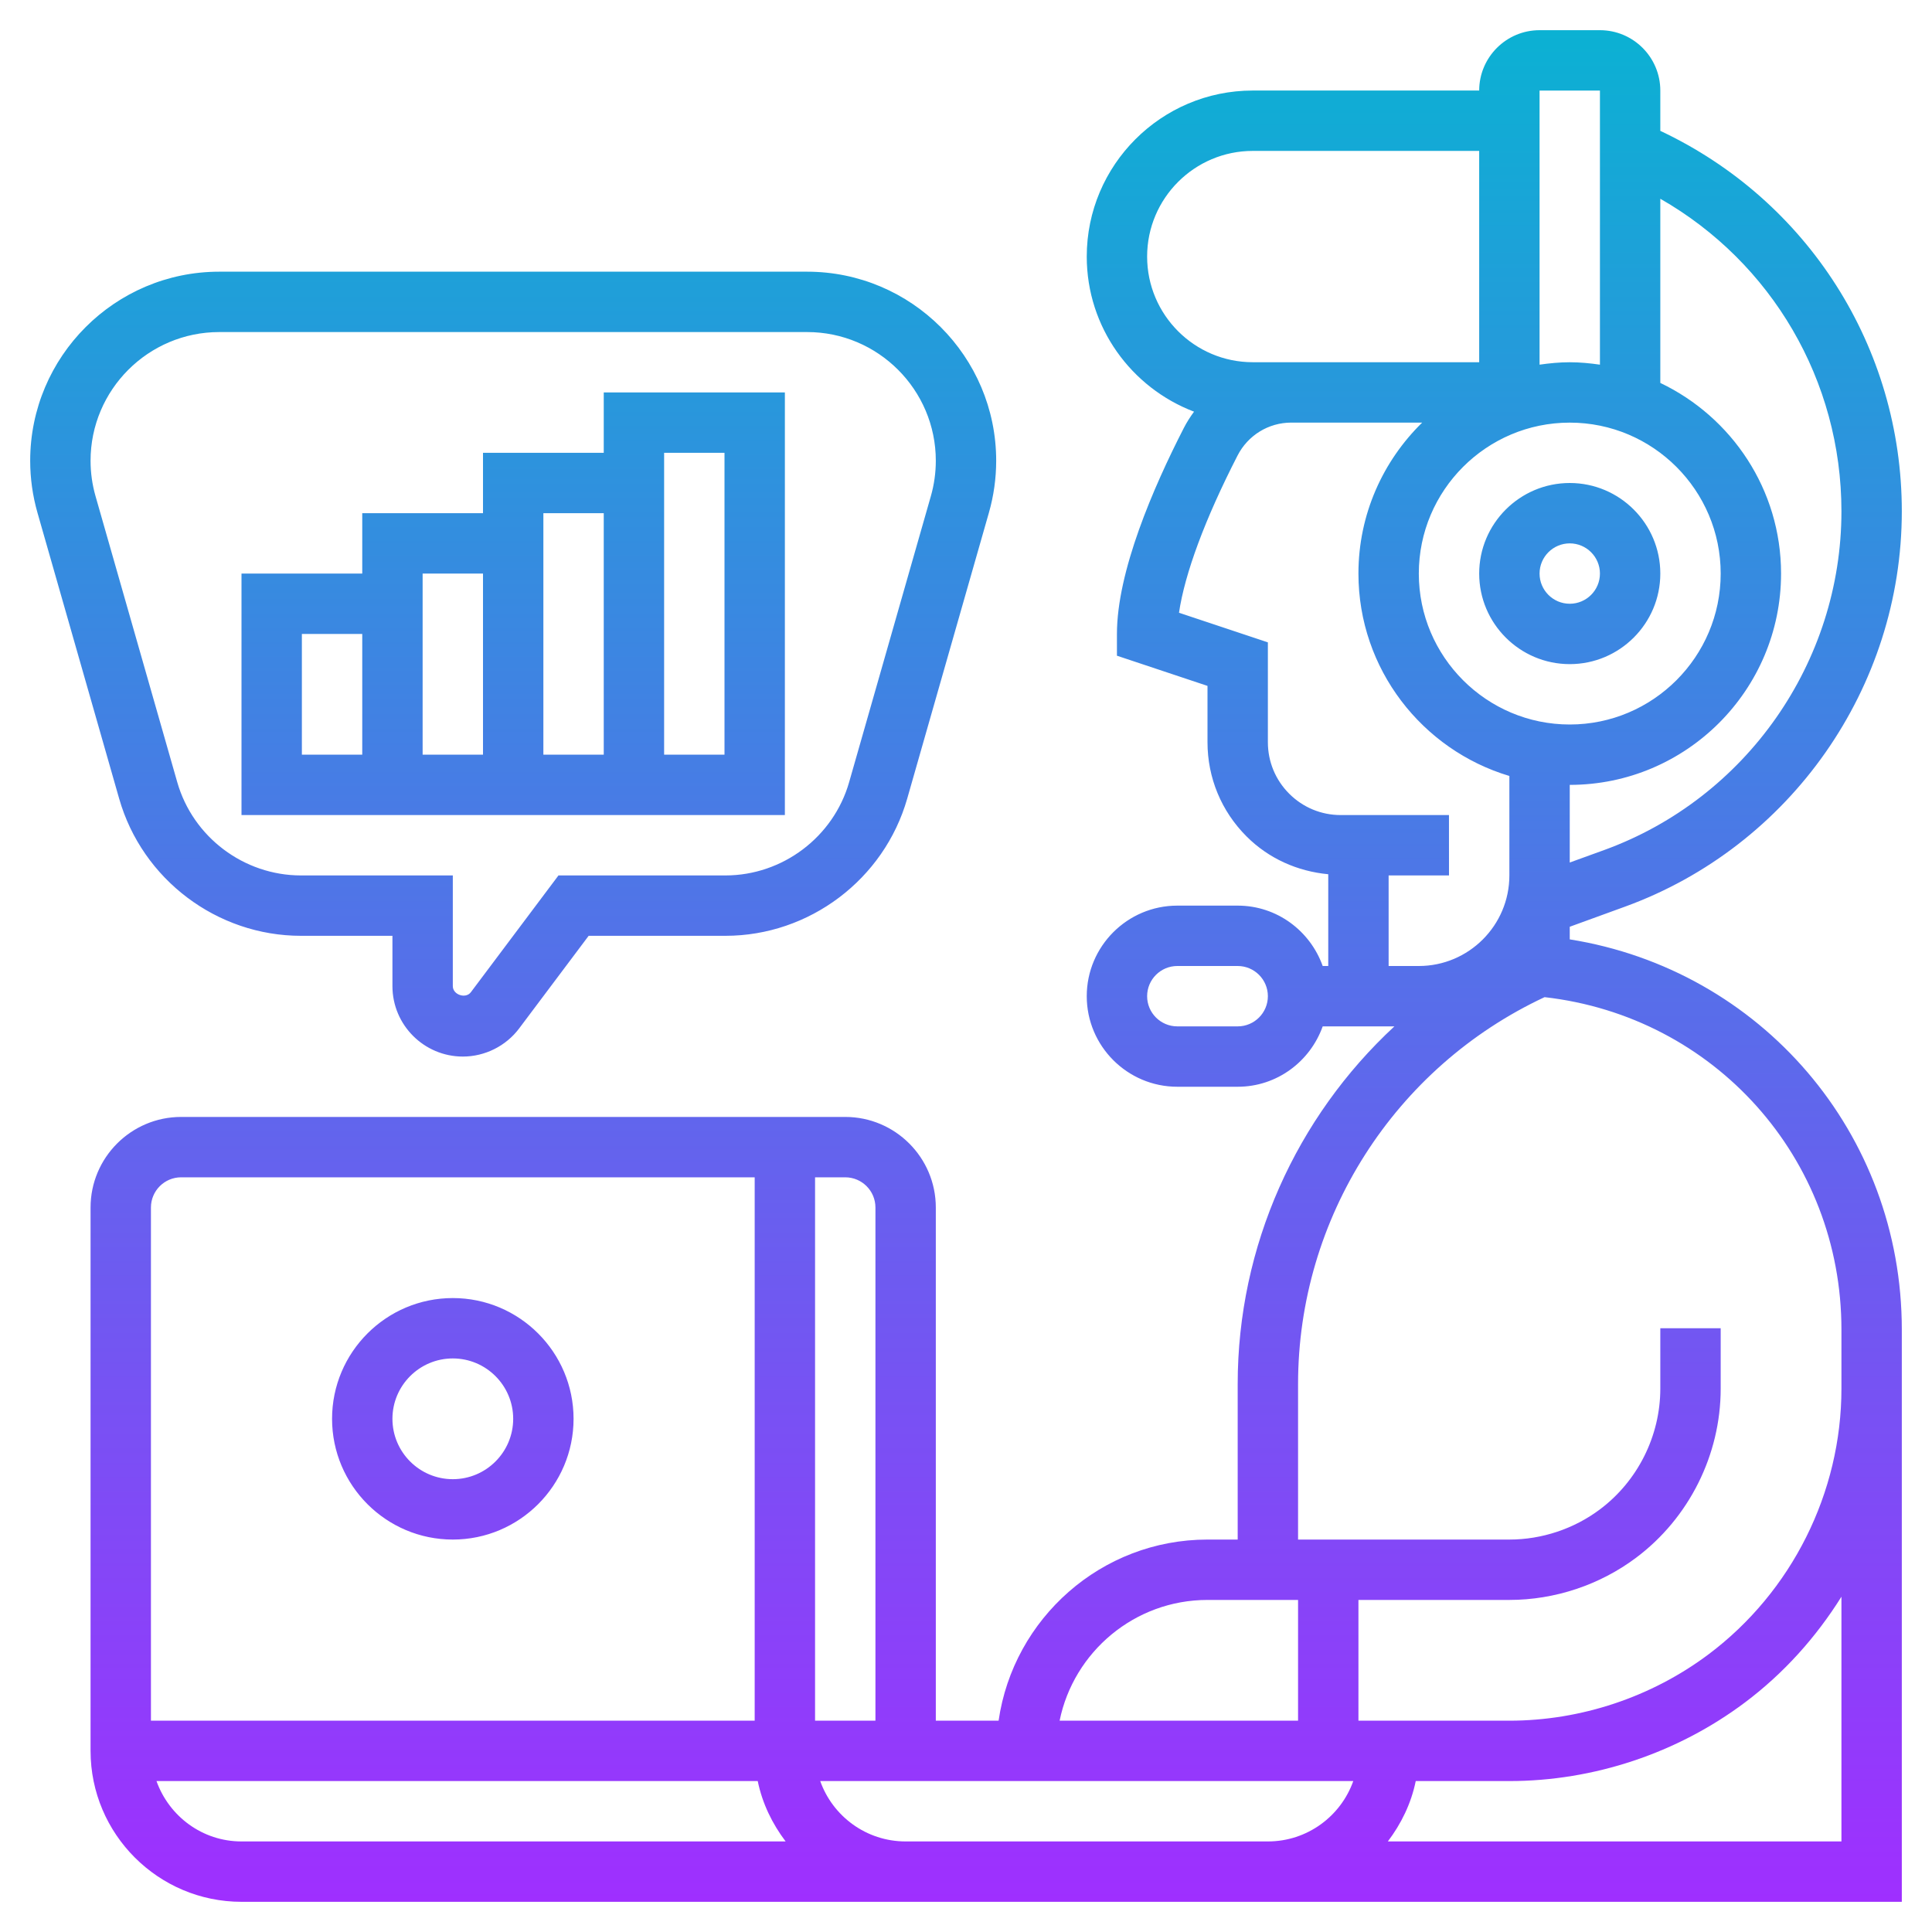 <svg id="Layer_5" enable-background="new 0 0 64 64" height="512" viewBox="0 0 64 64" width="512" xmlns="http://www.w3.org/2000/svg" xmlns:xlink="http://www.w3.org/1999/xlink"><linearGradient id="SVGID_1_" gradientUnits="userSpaceOnUse" x1="32" x2="32" y1="63" y2="1"><stop offset="0" stop-color="#9f2fff"/><stop offset="1" stop-color="#0bb1d3"/></linearGradient><path d="m15 51c2.206 0 4-1.794 4-4s-1.794-4-4-4-4 1.794-4 4 1.794 4 4 4zm0-6c1.103 0 2 .897 2 2s-.897 2-2 2-2-.897-2-2 .897-2 2-2zm37-23c1.654 0 3-1.346 3-3s-1.346-3-3-3-3 1.346-3 3 1.346 3 3 3zm0-4c.551 0 1 .448 1 1s-.449 1-1 1-1-.448-1-1 .449-1 1-1zm1.825 12.036c5.488-1.995 9.175-7.26 9.175-13.098 0-5.437-3.121-10.307-8-12.603v-1.335c0-1.103-.897-2-2-2h-2c-1.103 0-1.999.897-2 1.999h-7.5c-3.033 0-5.5 2.468-5.5 5.5 0 2.347 1.48 4.349 3.554 5.138-.125.171-.242.351-.34.544-1.01 1.969-2.214 4.751-2.214 6.819v.721l3 1v1.865c0 1.179.459 2.287 1.293 3.121.734.734 1.686 1.157 2.707 1.253v3.04h-.184c-.414-1.161-1.514-2-2.816-2h-2c-1.654 0-3 1.346-3 3s1.346 3 3 3h2c1.302 0 2.402-.839 2.816-2h2.375c-3.246 3.007-5.191 7.274-5.191 11.849v5.151h-1c-3.519 0-6.432 2.614-6.92 6h-2.08v-17c0-1.654-1.346-3-3-3h-22c-1.654 0-3 1.346-3 3v18c0 2.757 2.243 5 5 5h22 11 1 21v-17-1-.955c0-6.51-4.668-11.915-11-12.927v-.418zm7.175-13.098c0 5.001-3.158 9.51-7.858 11.22l-1.142.414v-2.572c3.86 0 7-3.141 7-7 0-2.785-1.639-5.188-4-6.315v-6.101c3.686 2.109 6 6.021 6 10.354zm-9-2.938c2.757 0 5 2.243 5 5s-2.243 5-5 5-5-2.243-5-5 2.243-5 5-5zm1-11v9.08c-.328-.047-.66-.08-1-.08s-.672.033-1 .08v-9.08zm-15 5.499c0-1.93 1.57-3.5 3.5-3.5h7.5v7h-6-.223-1.277c-1.93 0-3.5-1.57-3.5-3.5zm8 20.501 2-.001-.001-2-3.585.001c-.645 0-1.251-.251-1.707-.707s-.707-1.063-.707-1.707v-3.307l-2.944-.981c.191-1.298.862-3.108 1.938-5.205.345-.675 1.029-1.094 1.783-1.094h.223 4.112c-1.301 1.272-2.112 3.043-2.112 5.001 0 3.164 2.112 5.842 5 6.705v3.295c0 1.654-1.346 3-3 3h-1zm-5 5h-2c-.551 0-1-.448-1-1s.449-1 1-1h2c.551 0 1 .448 1 1s-.449 1-1 1zm-1 19h3v4h-7.899c.464-2.279 2.484-4 4.899-4zm-11-13v17h-2v-11-7h1c.551 0 1 .448 1 1zm-23-1h19v7 11h-20v-17c0-.552.449-1 1-1zm-.816 20h19.917c.152.743.482 1.416.924 2h-18.025c-1.302 0-2.402-.839-2.816-2zm35.816 2h-11c-1.304 0-2.416-.836-2.829-2h2.829 3 11.829c-.413 1.164-1.525 2-2.829 2zm20 0h-15.026c.442-.584.773-1.257.924-2h3.102c2.795 0 5.565-.924 7.8-2.601 1.289-.966 2.361-2.165 3.2-3.506zm0-16.955v.955 1c0 3.444-1.645 6.733-4.4 8.8-1.891 1.419-4.235 2.2-6.6 2.2h-3-2v-4h5c1.505 0 2.997-.497 4.2-1.4 1.753-1.314 2.8-3.408 2.8-5.6v-2h-2v2c0 1.565-.748 3.061-2 4-.859.645-1.925 1-3 1h-7v-5.151c0-5.498 3.199-10.496 8.166-12.817 5.623.639 9.834 5.324 9.834 11.013zm-45.667-9.045c.731 0 1.429-.35 1.866-.934l2.301-3.066h4.53c2.781 0 5.257-1.868 6.022-4.543l2.707-9.474c.16-.561.241-1.14.241-1.721 0-3.452-2.81-6.262-6.263-6.262h-19.474c-3.453 0-6.263 2.81-6.263 6.263 0 .581.081 1.16.241 1.721l2.707 9.474c.764 2.674 3.24 4.542 6.022 4.542h3.03v1.667c0 1.286 1.047 2.333 2.333 2.333zm-5.363-6c-1.893 0-3.579-1.271-4.099-3.092l-2.707-9.474c-.109-.381-.164-.776-.164-1.171 0-2.351 1.912-4.263 4.263-4.263h19.475c2.35 0 4.262 1.912 4.262 4.263 0 .396-.055.79-.164 1.172l-2.707 9.474c-.52 1.82-2.206 3.091-4.099 3.091h-5.53l-2.901 3.867c-.17.23-.599.088-.599-.2v-3.667zm16.03-16h-6v2h-4v2h-4v2h-4v8h18zm-6 4v8h-2v-8zm-10 4h2v4h-2zm4-2h2v6h-2zm10 6h-2v-10h2z" fill="url(#SVGID_1_)"/></svg>